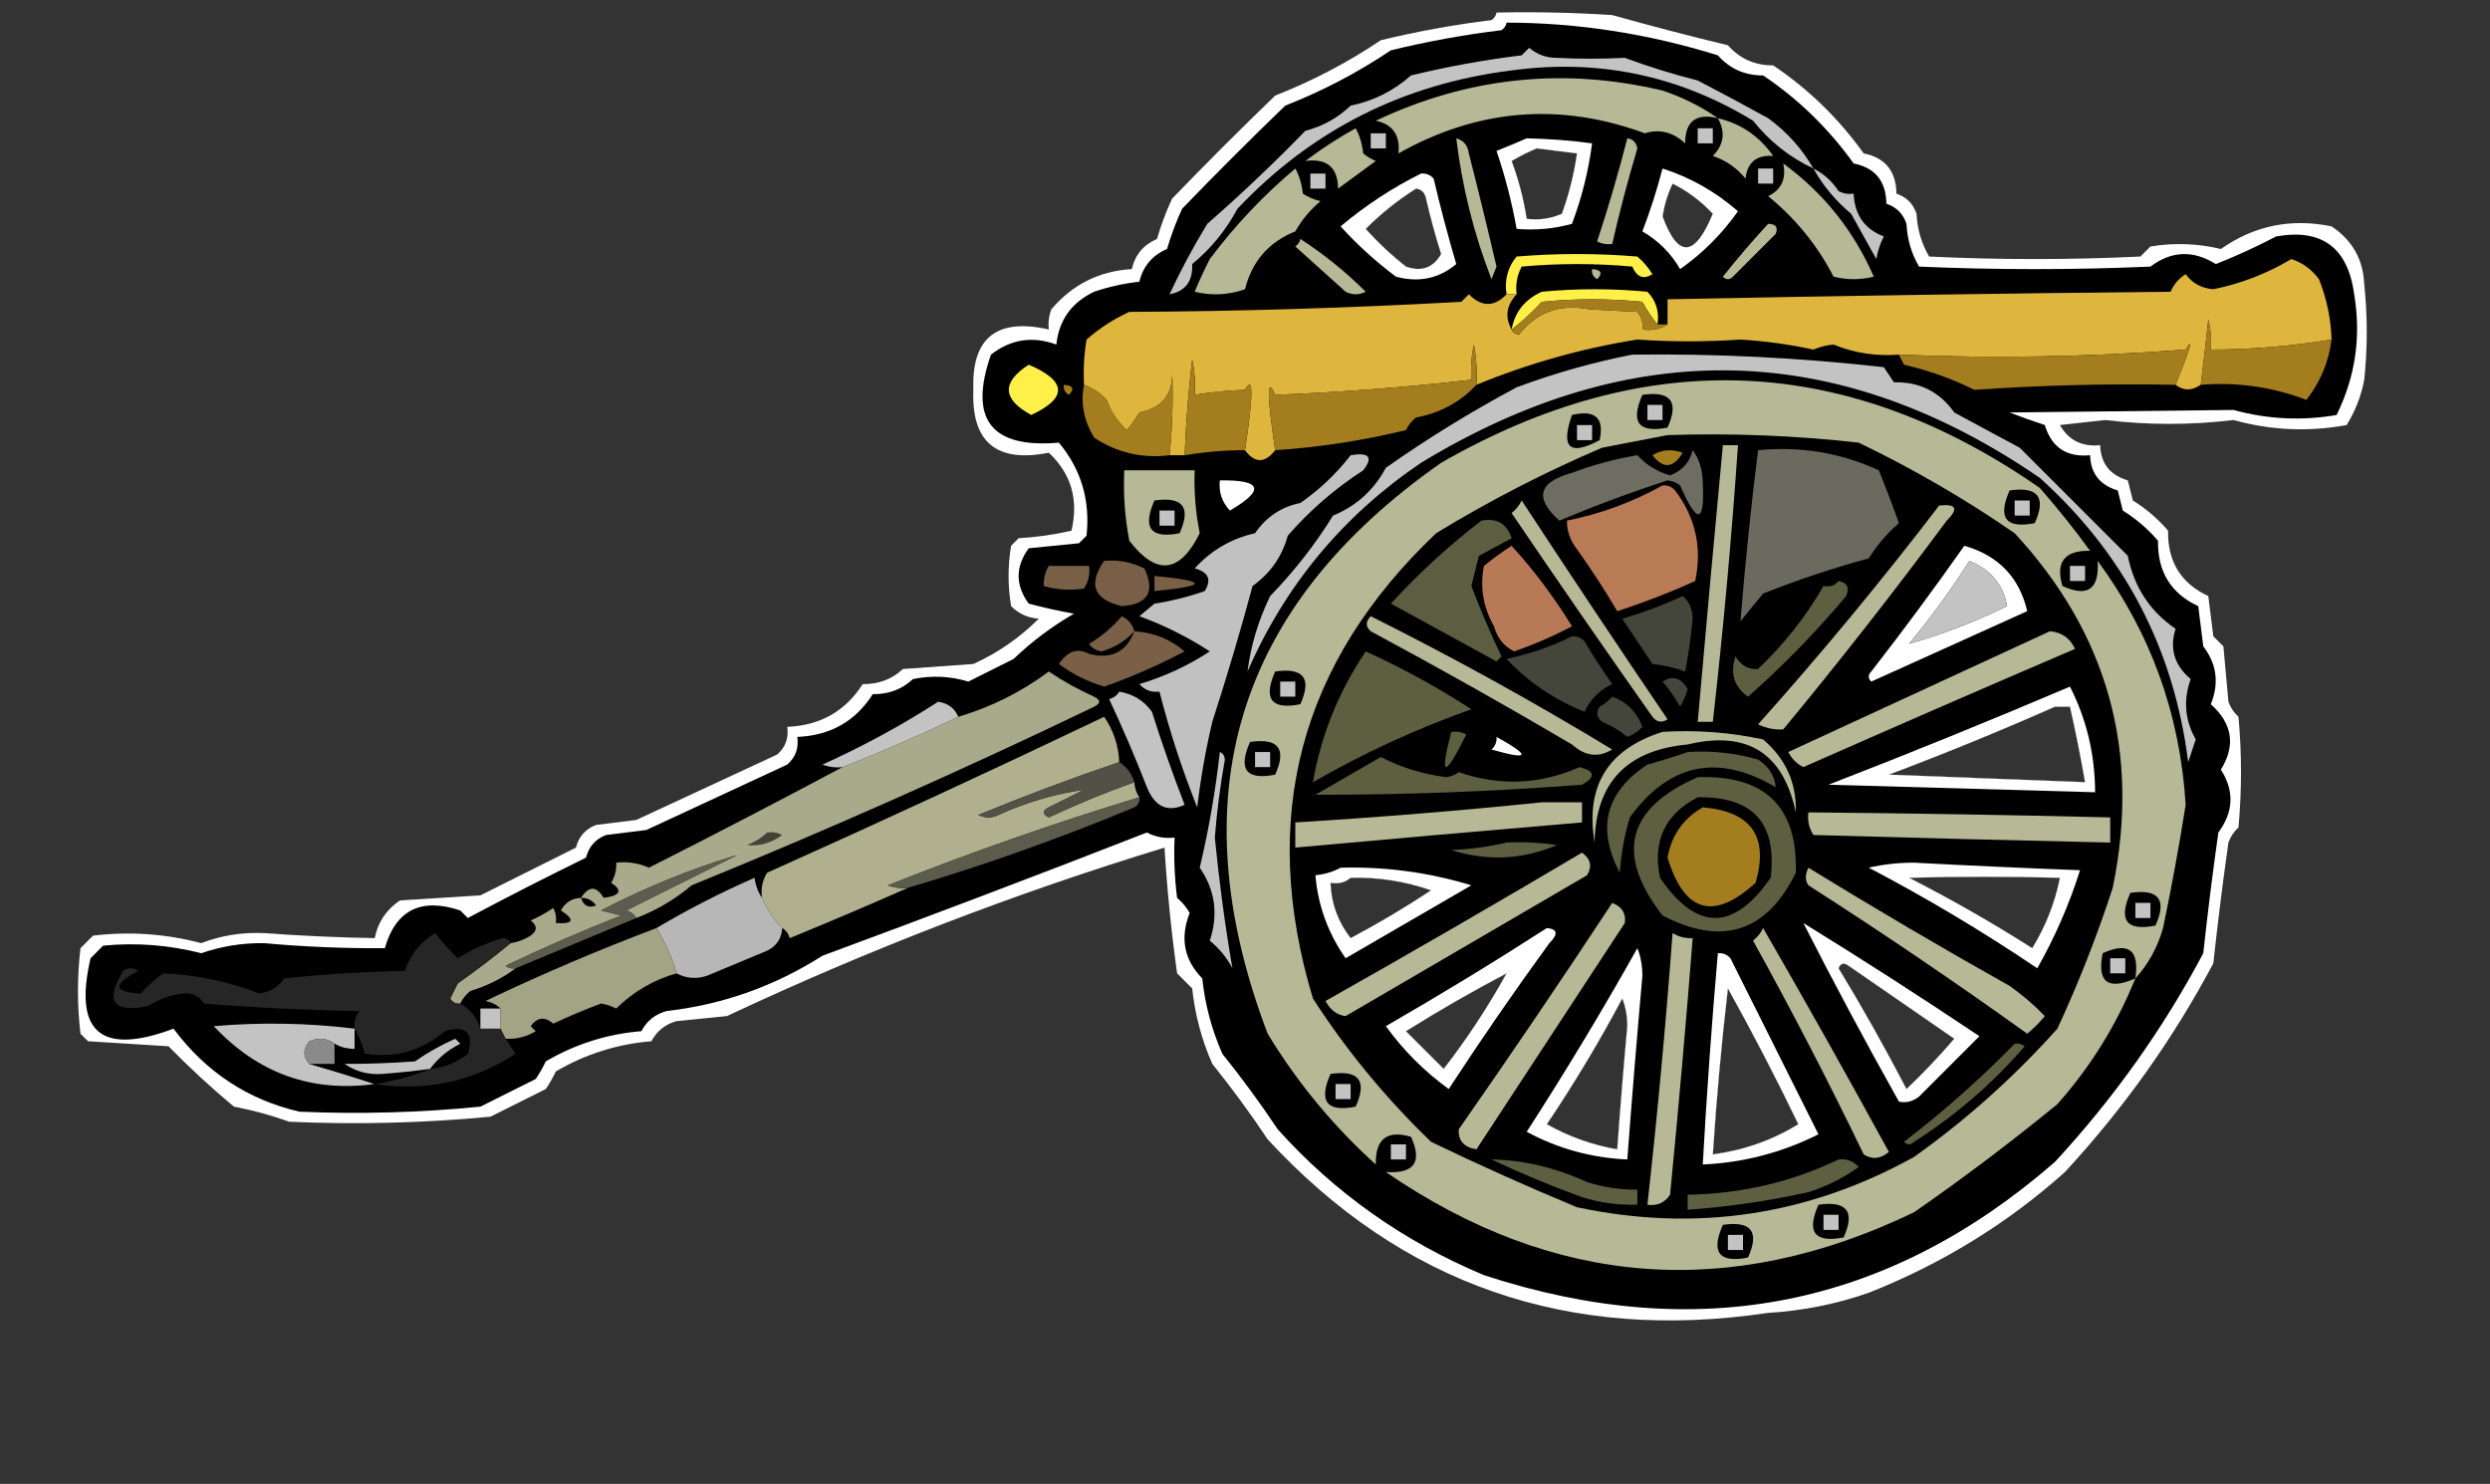 <?xml version="1.0" encoding="UTF-8"?>
<!DOCTYPE svg PUBLIC "-//W3C//DTD SVG 1.1//EN" "http://www.w3.org/Graphics/SVG/1.1/DTD/svg11.dtd">
<svg xmlns="http://www.w3.org/2000/svg" version="1.1" width="495px" height="295px" style="shape-rendering:geometricPrecision; text-rendering:geometricPrecision; image-rendering:optimizeQuality; fill-rule:evenodd; clip-rule:evenodd" xmlns:xlink="http://www.w3.org/1999/xlink">
<rect width="100%" height="100%" fill="#333333" stroke="none"/>
<g><path style="opacity:1" fill="#fefffe" d="M 297.5,2.5 C 305.174,2.334 312.841,2.5 320.5,3C 328.035,5.113 335.702,7.113 343.5,9C 345.876,11.68 348.876,13.013 352.5,13C 359.493,17.691 365.493,23.524 370.5,30.5C 374.774,31.353 376.941,34.02 377,38.5C 379,39.167 380.333,40.5 381,42.5C 381.147,45.571 381.98,48.404 383.5,51C 397.5,51.667 411.5,51.667 425.5,51C 426.167,50.333 426.833,49.667 427.5,49C 432.222,48.223 436.889,48.39 441.5,49.5C 448.128,44.842 455.461,43.342 463.5,45C 467.619,47.739 469.786,51.573 470,56.5C 470.667,62.833 470.667,69.167 470,75.5C 469.394,78.713 468.227,81.713 466.5,84.5C 458.924,85.891 451.424,85.558 444,83.5C 435.517,84.526 427.017,84.526 418.5,83.5C 415.5,83.833 412.5,84.167 409.5,84.5C 411.235,87.532 413.902,88.865 417.5,88.5C 417.621,92.127 419.455,94.46 423,95.5C 423.333,96.833 423.667,98.167 424,99.5C 426.628,101.126 428.961,103.126 431,105.5C 430.9,111.649 433.566,115.982 439,118.5C 439.333,121.167 439.667,123.833 440,126.5C 440.667,127.167 441.333,127.833 442,128.5C 442.333,132.167 442.667,135.833 443,139.5C 443.419,140.672 444.085,141.672 445,142.5C 445.667,149.833 445.667,157.167 445,164.5C 444.085,165.328 443.419,166.328 443,167.5C 441.868,175.482 440.868,183.482 440,191.5C 432.072,206.46 422.238,220.294 410.5,233C 399.078,243.228 386.078,251.228 371.5,257C 365.047,259.257 358.381,260.59 351.5,261C 311.871,266.906 278.704,255.406 252,226.5C 248.6,221.395 244.934,216.395 241,211.5C 238.887,206.716 237.554,201.716 237,196.5C 236,195.5 235,194.5 234,193.5C 232.844,185.188 232.011,176.854 231.5,168.5C 201.696,177.601 172.696,188.768 144.5,202C 141.167,202.333 137.833,202.667 134.5,203C 132.246,203.624 130.579,204.957 129.5,207C 122.733,207.546 116.399,209.546 110.5,213C 109.929,214.205 109.262,215.372 108.5,216.5C 104.833,218.333 101.167,220.167 97.5,222C 84.185,223.266 70.852,223.599 57.5,223C 53.916,221.708 50.249,220.708 46.5,220C 41.977,216.233 37.643,212.233 33.5,208C 28.167,207.667 22.833,207.333 17.5,207C 17,206.5 16.5,206 16,205.5C 15.333,199.833 15.333,194.167 16,188.5C 16.833,187.667 17.667,186.833 18.5,186C 25.806,185.131 32.973,185.631 40,187.5C 43.975,185.968 48.142,185.302 52.5,185.5C 59.827,186.038 67.16,186.371 74.5,186.5C 75.091,183.386 76.758,180.886 79.5,179C 84.833,178.667 90.167,178.333 95.5,178C 101.833,174.833 108.167,171.667 114.5,168.5C 115.063,166.291 116.396,164.791 118.5,164C 121.167,163.667 123.833,163.333 126.5,163C 135.833,158.667 145.167,154.333 154.5,150C 156.155,148.556 156.822,146.722 156.5,144.5C 163.061,144.224 168.061,141.391 171.5,136C 174.633,136.046 177.3,135.046 179.5,133C 184.167,132.667 188.833,132.333 193.5,132C 198.384,129.78 202.718,126.78 206.5,123C 204.324,122.837 202.491,122.004 201,120.5C 200.333,116.5 200.333,112.5 201,108.5C 201.5,108 202,107.5 202.5,107C 206.089,106.793 209.589,106.293 213,105.5C 214.453,99.341 212.953,94.174 208.5,90C 198.083,92.071 193.083,87.904 193.5,77.5C 193.126,67.156 198.126,63.156 208.5,65.5C 208.343,64.127 208.51,62.793 209,61.5C 213.189,56.548 218.523,53.881 225,53.5C 225.637,50.672 227.304,48.672 230,47.5C 230.803,44.756 231.803,42.089 233,39.5C 239.728,32.527 246.561,25.694 253.5,19C 260.928,16.085 267.928,12.418 274.5,8C 281.754,6.236 289.087,4.902 296.5,4C 297.056,3.617 297.389,3.117 297.5,2.5 Z M 305.5,29.5 C 308.167,29.833 310.833,30.167 313.5,30.5C 312.915,34.591 311.915,38.591 310.5,42.5C 308.257,43.474 305.924,43.808 303.5,43.5C 302.888,39.55 301.888,35.717 300.5,32C 302.175,31.015 303.842,30.181 305.5,29.5 Z M 332.5,36.5 C 335.533,38.016 338.2,40.016 340.5,42.5C 336.897,51.213 333.564,51.38 330.5,43C 330.875,40.711 331.541,38.545 332.5,36.5 Z M 281.5,37.5 C 282.586,37.62 283.253,38.287 283.5,39.5C 284.346,43.216 285.346,46.883 286.5,50.5C 284.912,53.257 282.579,54.09 279.5,53C 276.601,50.723 273.934,48.223 271.5,45.5C 274.564,42.43 277.897,39.763 281.5,37.5 Z M 391.5,111.5 C 395.743,113.227 398.243,116.227 399,120.5C 392.628,123.619 386.128,126.119 379.5,128C 383.886,122.707 387.886,117.207 391.5,111.5 Z M 408.5,140.5 C 409.5,140.5 410.5,140.5 411.5,140.5C 412.628,145.473 413.628,150.473 414.5,155.5C 401.503,155 388.503,154.5 375.5,154C 386.721,149.767 397.721,145.267 408.5,140.5 Z M 379.5,174.5 C 389.312,174.24 399.312,174.24 409.5,174.5C 408.518,179.47 406.684,184.137 404,188.5C 396.023,183.43 387.856,178.764 379.5,174.5 Z M 268.5,174.5 C 274.004,174.362 279.338,175.195 284.5,177C 279.332,180.419 273.998,183.585 268.5,186.5C 265.98,183.273 264.646,179.607 264.5,175.5C 266.099,175.768 267.432,175.434 268.5,174.5 Z M 365.5,192.5 C 365.897,191.475 366.563,191.308 367.5,192C 374.5,196.833 381.5,201.667 388.5,206.5C 385.516,209.985 382.349,213.318 379,216.5C 374.726,208.276 370.226,200.276 365.5,192.5 Z M 299.5,193.5 C 295.851,200.119 291.685,206.452 287,212.5C 284.5,210 282,207.5 279.5,205C 286.058,200.89 292.725,197.057 299.5,193.5 Z M 343.5,196.5 C 348.392,205.282 353.059,214.282 357.5,223.5C 352.344,226.665 346.678,228.665 340.5,229.5C 341.226,218.454 342.226,207.454 343.5,196.5 Z M 322.5,198.5 C 323.161,200.134 323.494,201.967 323.5,204C 322.75,212.166 322.083,220.332 321.5,228.5C 316.531,227.622 311.865,225.955 307.5,223.5C 312.952,215.394 317.952,207.061 322.5,198.5 Z"/></g>
<g><path style="opacity:1" fill="#000000" d="M 299.5,4.5 C 313.638,4.523 327.638,6.689 341.5,11C 343.876,13.68 346.876,15.013 350.5,15C 357.493,19.691 363.493,25.524 368.5,32.5C 372.774,33.353 374.941,36.02 375,40.5C 377,41.167 378.333,42.5 379,44.5C 379.147,47.571 379.98,50.404 381.5,53C 396.833,53.667 412.167,53.667 427.5,53C 431.674,49.854 436.007,49.687 440.5,52.5C 444.619,50.87 448.619,49.037 452.5,47C 461.575,45.395 466.742,49.228 468,58.5C 469.409,66.92 468.242,74.92 464.5,82.5C 457.61,83.69 450.777,83.357 444,81.5C 429.19,81.657 414.356,81.824 399.5,82C 401.804,82.895 404.138,83.728 406.5,84.5C 407.834,88.945 410.834,90.945 415.5,90.5C 415.621,94.127 417.455,96.46 421,97.5C 421.333,98.833 421.667,100.167 422,101.5C 424.628,103.126 426.961,105.126 429,107.5C 428.9,113.649 431.566,117.982 437,120.5C 437.333,123.167 437.667,125.833 438,128.5C 440.684,131.983 441.184,135.816 439.5,140C 443.813,143.861 444.48,148.194 441.5,153C 444.205,157.224 444.038,161.391 441,165.5C 439.868,173.482 438.868,181.482 438,189.5C 430.072,204.46 420.238,218.294 408.5,231C 375.307,259.903 337.474,267.403 295,253.5C 279.007,246.797 265.341,237.131 254,224.5C 250.6,219.395 246.934,214.395 243,209.5C 240.887,204.716 239.554,199.716 239,194.5C 235.379,190.815 234.546,186.481 236.5,181.5C 235.855,180.354 235.022,179.354 234,178.5C 233.501,174.514 233.334,170.514 233.5,166.5C 231.533,166.739 229.699,166.406 228,165.5C 206.595,173.858 185.095,182.025 163.5,190C 153.98,196.062 143.646,199.728 132.5,201C 130.246,201.624 128.579,202.957 127.5,205C 120.733,205.546 114.399,207.546 108.5,211C 107.929,212.205 107.262,213.372 106.5,214.5C 102.833,216.333 99.167,218.167 95.5,220C 83.517,221.19 71.517,221.523 59.5,221C 49.241,218.601 40.908,213.101 34.5,204.5C 20.078,209.9 14.578,205.233 18,190.5C 18.833,189.667 19.667,188.833 20.5,188C 27.076,187.355 33.576,187.855 40,189.5C 44.042,188.103 48.209,187.437 52.5,187.5C 60.485,188.225 68.485,188.558 76.5,188.5C 78.697,180.894 83.697,178.394 91.5,181C 92,181.5 92.5,182 93,182.5C 100.755,178.372 108.589,174.372 116.5,170.5C 117.063,168.291 118.396,166.791 120.5,166C 123.167,165.667 125.833,165.333 128.5,165C 137.833,160.667 147.167,156.333 156.5,152C 158.155,150.556 158.822,148.722 158.5,146.5C 165.061,146.224 170.061,143.391 173.5,138C 176.633,138.046 179.3,137.046 181.5,135C 185.225,134.24 188.892,134.407 192.5,135.5C 195.5,134 198.5,132.5 201.5,131C 205.142,127.513 209.142,124.513 213.5,122C 210.471,121.461 207.471,120.794 204.5,120C 201.833,116.333 201.833,112.667 204.5,109C 207.833,108.667 211.167,108.333 214.5,108C 215,107.5 215.5,107 216,106.5C 216.755,99.456 214.921,93.289 210.5,88C 197.012,89.174 192.512,83.34 197,70.5C 200.937,67.432 205.271,66.765 210,68.5C 210.511,63.645 213.011,60.145 217.5,58C 220.424,57.012 223.424,56.346 226.5,56C 227.239,52.926 229.072,50.76 232,49.5C 232.803,46.756 233.803,44.089 235,41.5C 241.728,34.527 248.561,27.694 255.5,21C 262.928,18.085 269.928,14.418 276.5,10C 283.754,8.236 291.087,6.902 298.5,6C 299.056,5.617 299.389,5.117 299.5,4.5 Z M 305.5,29.5 C 303.842,30.181 302.175,31.015 300.5,32C 301.888,35.717 302.888,39.55 303.5,43.5C 305.924,43.808 308.257,43.474 310.5,42.5C 311.915,38.591 312.915,34.591 313.5,30.5C 310.833,30.167 308.167,29.833 305.5,29.5 Z M 332.5,36.5 C 331.541,38.545 330.875,40.711 330.5,43C 333.564,51.38 336.897,51.213 340.5,42.5C 338.2,40.016 335.533,38.016 332.5,36.5 Z M 281.5,37.5 C 277.897,39.763 274.564,42.43 271.5,45.5C 273.934,48.223 276.601,50.723 279.5,53C 282.579,54.09 284.912,53.257 286.5,50.5C 285.346,46.883 284.346,43.216 283.5,39.5C 283.253,38.287 282.586,37.62 281.5,37.5 Z M 391.5,111.5 C 387.886,117.207 383.886,122.707 379.5,128C 386.128,126.119 392.628,123.619 399,120.5C 398.243,116.227 395.743,113.227 391.5,111.5 Z M 408.5,140.5 C 397.721,145.267 386.721,149.767 375.5,154C 388.503,154.5 401.503,155 414.5,155.5C 413.628,150.473 412.628,145.473 411.5,140.5C 410.5,140.5 409.5,140.5 408.5,140.5 Z M 379.5,174.5 C 387.856,178.764 396.023,183.43 404,188.5C 406.684,184.137 408.518,179.47 409.5,174.5C 399.312,174.24 389.312,174.24 379.5,174.5 Z M 268.5,174.5 C 267.432,175.434 266.099,175.768 264.5,175.5C 264.646,179.607 265.98,183.273 268.5,186.5C 273.998,183.585 279.332,180.419 284.5,177C 279.338,175.195 274.004,174.362 268.5,174.5 Z M 365.5,192.5 C 370.226,200.276 374.726,208.276 379,216.5C 382.349,213.318 385.516,209.985 388.5,206.5C 381.5,201.667 374.5,196.833 367.5,192C 366.563,191.308 365.897,191.475 365.5,192.5 Z M 299.5,193.5 C 292.725,197.057 286.058,200.89 279.5,205C 282,207.5 284.5,210 287,212.5C 291.685,206.452 295.851,200.119 299.5,193.5 Z M 343.5,196.5 C 342.226,207.454 341.226,218.454 340.5,229.5C 346.678,228.665 352.344,226.665 357.5,223.5C 353.059,214.282 348.392,205.282 343.5,196.5 Z M 322.5,198.5 C 317.952,207.061 312.952,215.394 307.5,223.5C 311.865,225.955 316.531,227.622 321.5,228.5C 322.083,220.332 322.75,212.166 323.5,204C 323.494,201.967 323.161,200.134 322.5,198.5 Z"/></g>
<g><path style="opacity:1" fill="#c2c3c2" d="M 360.5,33.5 C 355.776,31.279 351.776,28.112 348.5,24C 333.721,14.983 317.721,11.65 300.5,14C 278.958,16.687 260.791,25.854 246,41.5C 243.696,45.797 240.696,49.464 237,52.5C 237.145,55.923 235.645,57.923 232.5,58.5C 234.701,53.771 237.201,49.104 240,44.5C 246.828,38.527 253.328,32.361 259.5,26C 262.952,25.108 265.952,23.442 268.5,21C 273.001,20.083 277.001,18.083 280.5,15C 287.746,13.237 295.079,11.903 302.5,11C 303,10.5 303.5,10 304,9.5C 305.574,10.848 307.407,11.514 309.5,11.5C 313.946,11.725 318.446,11.725 323,11.5C 327.711,13.247 332.545,14.747 337.5,16C 342.216,18.451 346.882,20.951 351.5,23.5C 355.228,26.225 358.228,29.559 360.5,33.5 Z"/></g>
<g><path style="opacity:1" fill="#b7b895" d="M 341.5,23.5 C 337.169,22.451 335.003,24.118 335,28.5C 332.573,26.254 329.906,25.588 327,26.5C 310.108,20.286 293.775,21.619 278,30.5C 278.379,26.878 276.879,24.711 273.5,24C 291.817,15.335 310.817,13.335 330.5,18C 334.507,19.337 338.173,21.17 341.5,23.5 Z"/></g>
<g><path style="opacity:1" fill="#b7b895" d="M 341.5,23.5 C 346.089,24.58 349.756,27.08 352.5,31C 349.19,30.771 347.356,32.271 347,35.5C 345.269,33.383 343.102,31.883 340.5,31C 342.715,28.759 343.048,26.259 341.5,23.5 Z"/></g>
<g><path style="opacity:1" fill="#b7b895" d="M 269.5,25.5 C 270.302,26.952 270.802,28.618 271,30.5C 271.75,31.126 272.584,31.626 273.5,32C 271,33.833 268.5,35.667 266,37.5C 265.957,33.269 263.79,31.436 259.5,32C 262.728,29.56 266.061,27.394 269.5,25.5 Z"/></g>
<g><path style="opacity:1" fill="#c2c3c2" d="M 337.5,25.5 C 338.5,25.5 339.5,25.5 340.5,25.5C 340.5,26.5 340.5,27.5 340.5,28.5C 339.5,28.5 338.5,28.5 337.5,28.5C 337.5,27.5 337.5,26.5 337.5,25.5 Z"/></g>
<g><path style="opacity:1" fill="#c2c3c2" d="M 272.5,26.5 C 273.5,26.5 274.5,26.5 275.5,26.5C 275.5,27.5 275.5,28.5 275.5,29.5C 274.5,29.5 273.5,29.5 272.5,29.5C 272.5,28.5 272.5,27.5 272.5,26.5 Z"/></g>
<g><path style="opacity:1" fill="#b7b895" d="M 289.5,27.5 C 290.931,27.881 291.764,28.881 292,30.5C 293.912,37.981 295.745,45.481 297.5,53C 297.167,53.833 296.833,54.667 296.5,55.5C 292.984,46.466 290.651,37.133 289.5,27.5 Z"/></g>
<g><path style="opacity:1" fill="#fefffe" d="M 303.5,27.5 C 307.857,27.587 312.19,27.92 316.5,28.5C 315.785,33.98 314.452,39.313 312.5,44.5C 308.893,45.489 305.226,45.823 301.5,45.5C 300.554,40.217 299.221,35.05 297.5,30C 299.611,29.155 301.611,28.322 303.5,27.5 Z M 305.5,29.5 C 303.842,30.181 302.175,31.015 300.5,32C 301.888,35.717 302.888,39.55 303.5,43.5C 305.924,43.808 308.257,43.474 310.5,42.5C 311.915,38.591 312.915,34.591 313.5,30.5C 310.833,30.167 308.167,29.833 305.5,29.5 Z"/></g>
<g><path style="opacity:1" fill="#b7b895" d="M 323.5,27.5 C 324.586,27.62 325.253,28.287 325.5,29.5C 323.623,35.795 321.956,42.129 320.5,48.5C 319.448,48.65 318.448,48.483 317.5,48C 319.731,41.245 321.731,34.411 323.5,27.5 Z"/></g>
<g><path style="opacity:1" fill="#b7b895" d="M 354.5,32.5 C 362.502,38.342 368.502,45.842 372.5,55C 369.833,55.667 367.167,55.667 364.5,55C 361.3,48.795 356.967,43.462 351.5,39C 354.145,37.714 355.145,35.547 354.5,32.5 Z"/></g>
<g><path style="opacity:1" fill="#b7b895" d="M 257.5,33.5 C 258.302,34.952 258.802,36.618 259,38.5C 260.067,39.191 261.234,39.691 262.5,40C 260.457,41.708 258.79,43.708 257.5,46C 252.232,48.105 248.899,51.938 247.5,57.5C 244.216,58.657 240.882,58.824 237.5,58C 238.399,55.808 239.399,53.642 240.5,51.5C 245.485,44.849 251.151,38.849 257.5,33.5 Z"/></g>
<g><path style="opacity:1" fill="#fefffe" d="M 330.5,33.5 C 336.062,35.283 341.062,38.116 345.5,42C 342.321,46.512 338.488,50.346 334,53.5C 332.189,50.355 329.689,47.855 326.5,46C 328.064,41.914 329.397,37.748 330.5,33.5 Z M 332.5,36.5 C 331.541,38.545 330.875,40.711 330.5,43C 333.564,51.38 336.897,51.213 340.5,42.5C 338.2,40.016 335.533,38.016 332.5,36.5 Z"/></g>
<g><path style="opacity:1" fill="#c2c3c2" d="M 349.5,33.5 C 350.5,33.5 351.5,33.5 352.5,33.5C 352.5,34.5 352.5,35.5 352.5,36.5C 351.5,36.5 350.5,36.5 349.5,36.5C 349.5,35.5 349.5,34.5 349.5,33.5 Z"/></g>
<g><path style="opacity:1" fill="#c2c3c2" d="M 360.5,33.5 C 362.553,34.534 364.22,36.034 365.5,38C 366.448,38.483 367.448,38.65 368.5,38.5C 368.687,42.736 370.687,45.569 374.5,47C 373.773,48.399 373.273,49.899 373,51.5C 371.366,48.52 369.7,45.52 368,42.5C 364.888,39.899 362.388,36.899 360.5,33.5 Z"/></g>
<g><path style="opacity:1" fill="#c2c3c2" d="M 260.5,34.5 C 261.5,34.5 262.5,34.5 263.5,34.5C 263.5,35.5 263.5,36.5 263.5,37.5C 262.5,37.5 261.5,37.5 260.5,37.5C 260.5,36.5 260.5,35.5 260.5,34.5 Z"/></g>
<g><path style="opacity:1" fill="#fefffe" d="M 282.5,34.5 C 283.496,34.414 284.329,34.748 285,35.5C 286.345,41.216 287.845,46.882 289.5,52.5C 286.03,55.394 282.03,56.227 277.5,55C 273.534,52.036 269.867,48.703 266.5,45C 271.489,40.82 276.822,37.32 282.5,34.5 Z M 281.5,37.5 C 277.897,39.763 274.564,42.43 271.5,45.5C 273.934,48.223 276.601,50.723 279.5,53C 282.579,54.09 284.912,53.257 286.5,50.5C 285.346,46.883 284.346,43.216 283.5,39.5C 283.253,38.287 282.586,37.62 281.5,37.5 Z"/></g>
<g><path style="opacity:1" fill="#b7b895" d="M 351.5,44.5 C 353.028,44.517 353.528,45.184 353,46.5C 350.167,49.333 347.333,52.167 344.5,55C 343.833,55.667 343.167,55.667 342.5,55C 345.389,51.376 348.389,47.876 351.5,44.5 Z"/></g>
<g><path style="opacity:1" fill="#b7b895" d="M 258.5,47.5 C 263.138,50.504 267.472,54.004 271.5,58C 270.167,58.667 268.833,58.667 267.5,58C 264.167,55 260.833,52 257.5,49C 258.056,48.617 258.389,48.117 258.5,47.5 Z"/></g>
<g><path style="opacity:1" fill="#fef049" d="M 301.5,58.5 C 300.833,58.5 300.167,58.5 299.5,58.5C 299.055,55.635 299.722,53.135 301.5,51C 309.5,50.333 317.5,50.333 325.5,51C 326.687,52.02 327.687,53.186 328.5,54.5C 326.731,55.627 325.397,55.127 324.5,53C 317.167,52.333 309.833,52.333 302.5,53C 301.594,54.7 301.261,56.533 301.5,58.5 Z"/></g>
<g><path style="opacity:1" fill="#b7b895" d="M 316.5,53.5 C 318.337,53.639 318.67,54.306 317.5,55.5C 316.702,55.043 316.369,54.376 316.5,53.5 Z"/></g>
<g><path style="opacity:1" fill="#fef049" d="M 329.5,64.5 C 328.399,63.152 327.399,61.652 326.5,60C 319.833,59.333 313.167,59.333 306.5,60C 304.61,62.062 302.61,63.895 300.5,65.5C 301.143,62.013 303.143,59.513 306.5,58C 313.5,57.333 320.5,57.333 327.5,58C 329.229,59.789 329.896,61.956 329.5,64.5 Z"/></g>
<g><path style="opacity:1" fill="#deb63d" d="M 463.5,67.5 C 455.561,68.823 447.561,69.489 439.5,69.5C 439.662,67.473 439.495,65.473 439,63.5C 438.535,67.848 438.035,72.181 437.5,76.5C 435.716,77.72 434.05,77.72 432.5,76.5C 435.491,69.061 436.158,66.728 434.5,69.5C 415.509,70.96 396.509,71.293 377.5,70.5C 372.935,70.848 368.601,70.181 364.5,68.5C 363.106,68.621 361.772,68.954 360.5,69.5C 355.735,68.467 350.902,67.8 346,67.5C 339.103,67.979 332.27,67.979 325.5,67.5C 314.507,69.249 303.84,72.249 293.5,76.5C 293.664,73.813 293.497,71.146 293,68.5C 292.503,70.81 292.337,73.143 292.5,75.5C 279.557,76.985 266.557,77.985 253.5,78.5C 251.828,74.602 251.828,78.268 253.5,89.5C 251.455,92.132 249.455,92.132 247.5,89.5C 249.179,78.419 249.179,74.419 247.5,77.5C 244.14,77.616 240.807,77.949 237.5,78.5C 237.663,76.143 237.497,73.81 237,71.5C 236.235,77.817 235.735,84.15 235.5,90.5C 234.5,90.5 233.5,90.5 232.5,90.5C 233.075,84.833 233.242,79.167 233,73.5C 233.309,78.262 231.142,81.096 226.5,82C 225.789,83.255 224.956,84.421 224,85.5C 222.171,83.844 220.837,81.844 220,79.5C 218.729,78.118 217.229,77.118 215.5,76.5C 215.335,73.482 215.502,70.482 216,67.5C 218.585,65.242 221.418,63.409 224.5,62C 246.464,61.895 268.464,61.228 290.5,60C 291,59.5 291.5,59 292,58.5C 294.539,61.067 297.039,61.067 299.5,58.5C 300.167,58.5 300.833,58.5 301.5,58.5C 299.455,60.697 299.122,63.03 300.5,65.5C 300.735,66.097 301.235,66.43 302,66.5C 305.493,62.014 310.159,60.348 316,61.5C 319.167,61.667 322.333,61.833 325.5,62C 326.337,63.011 326.67,64.178 326.5,65.5C 328.415,65.784 330.081,65.451 331.5,64.5C 331.5,62.833 331.5,61.167 331.5,59.5C 364.744,58.824 398.077,58.324 431.5,58C 432.155,56.513 433.155,55.347 434.5,54.5C 435.824,56.318 437.657,57.318 440,57.5C 445.527,56.381 450.693,54.381 455.5,51.5C 457.728,52.219 459.561,53.552 461,55.5C 462.536,59.346 463.369,63.346 463.5,67.5 Z"/></g>
<g><path style="opacity:1" fill="#a47e1e" d="M 329.5,64.5 C 330.167,64.5 330.833,64.5 331.5,64.5C 330.081,65.451 328.415,65.784 326.5,65.5C 326.67,64.178 326.337,63.011 325.5,62C 322.333,61.833 319.167,61.667 316,61.5C 310.159,60.348 305.493,62.014 302,66.5C 301.235,66.43 300.735,66.097 300.5,65.5C 302.61,63.895 304.61,62.062 306.5,60C 313.167,59.333 319.833,59.333 326.5,60C 327.399,61.652 328.399,63.152 329.5,64.5 Z"/></g>
<g><path style="opacity:1" fill="#a47d1f" d="M 463.5,67.5 C 462.949,71.938 461.283,75.938 458.5,79.5C 451.762,76.928 444.762,75.928 437.5,76.5C 438.035,72.181 438.535,67.848 439,63.5C 439.495,65.473 439.662,67.473 439.5,69.5C 447.561,69.489 455.561,68.823 463.5,67.5 Z"/></g>
<g><path style="opacity:1" fill="#a47e1e" d="M 432.5,76.5 C 419.147,76.241 405.814,76.575 392.5,77.5C 388.126,75.327 383.459,73.66 378.5,72.5C 378.137,71.817 377.804,71.15 377.5,70.5C 396.509,71.293 415.509,70.96 434.5,69.5C 436.158,66.728 435.491,69.061 432.5,76.5 Z"/></g>
<g><path style="opacity:1" fill="#a47e1e" d="M 293.5,76.5 C 290.288,79.942 286.288,82.109 281.5,83C 280.643,83.689 279.977,84.522 279.5,85.5C 270.903,87.594 262.236,88.927 253.5,89.5C 251.828,78.268 251.828,74.602 253.5,78.5C 266.557,77.985 279.557,76.985 292.5,75.5C 292.337,73.143 292.503,70.81 293,68.5C 293.497,71.146 293.664,73.813 293.5,76.5 Z"/></g>
<g><path style="opacity:1" fill="#a47e1e" d="M 247.5,89.5 C 243.466,89.504 239.466,89.838 235.5,90.5C 235.735,84.15 236.235,77.817 237,71.5C 237.497,73.81 237.663,76.143 237.5,78.5C 240.807,77.949 244.14,77.616 247.5,77.5C 249.179,74.419 249.179,78.419 247.5,89.5 Z"/></g>
<g><path style="opacity:1" fill="#c2c3c2" d="M 324.5,70.5 C 341.22,70.284 357.886,71.117 374.5,73C 375.167,74 375.833,75 376.5,76C 381.573,75.87 385.573,77.87 388.5,82C 392.853,84.367 397.187,86.7 401.5,89C 408.667,96.167 415.833,103.333 423,110.5C 424.242,116.715 427.409,121.549 432.5,125C 431.248,128.917 432.248,132.25 435.5,135C 434.001,139.169 434.334,143.169 436.5,147C 436,148.5 435.5,150 435,151.5C 432.169,129.005 422.336,110.172 405.5,95C 365.442,67.538 324.442,66.538 282.5,92C 266.978,102.519 255.478,116.352 248,133.5C 248.65,128.333 250.15,123.333 252.5,118.5C 257.288,113.564 261.454,108.23 265,102.5C 269.625,100.6 273.125,97.433 275.5,93C 283.695,87.219 292.361,81.886 301.5,77C 309.116,74.164 316.782,71.998 324.5,70.5 Z M 391.5,111.5 C 387.886,117.207 383.886,122.707 379.5,128C 386.128,126.119 392.628,123.619 399,120.5C 398.243,116.227 395.743,113.227 391.5,111.5 Z"/></g>
<g><path style="opacity:1" fill="#fef049" d="M 204.5,72.5 C 212.111,75.757 212.278,79.091 205,82.5C 199.246,79.358 199.079,76.025 204.5,72.5 Z"/></g>
<g><path style="opacity:1" fill="#a47e1e" d="M 232.5,90.5 C 227.053,91.174 222.053,90.008 217.5,87C 215.441,83.553 214.775,80.053 215.5,76.5C 217.229,77.118 218.729,78.118 220,79.5C 220.837,81.844 222.171,83.844 224,85.5C 224.956,84.421 225.789,83.255 226.5,82C 231.142,81.096 233.309,78.262 233,73.5C 233.242,79.167 233.075,84.833 232.5,90.5 Z"/></g>
<g><path style="opacity:1" fill="#b7b895" d="M 424.5,194.5 C 420.773,203.726 415.607,212.06 409,219.5C 399.783,227.051 390.283,234.218 380.5,241C 343.927,258.608 308.927,255.942 275.5,233C 281.14,233.371 282.807,231.037 280.5,226C 275.731,224.595 273.398,226.428 273.5,231.5C 265.102,223.928 257.936,215.261 252,205.5C 234.138,158.437 245.638,120.604 286.5,92C 327.323,68.578 366.989,70.245 405.5,97C 409.023,101.022 412.357,105.189 415.5,109.5C 410.428,109.398 408.595,111.731 410,116.5C 415.037,118.807 417.371,117.14 417,111.5C 427.562,125.845 433.396,142.012 434.5,160C 433.204,168.201 431.704,176.367 430,184.5C 428.914,188.346 427.081,191.68 424.5,194.5 Z M 391.5,111.5 C 387.886,117.207 383.886,122.707 379.5,128C 386.128,126.119 392.628,123.619 399,120.5C 398.243,116.227 395.743,113.227 391.5,111.5 Z M 408.5,140.5 C 397.721,145.267 386.721,149.767 375.5,154C 388.503,154.5 401.503,155 414.5,155.5C 413.628,150.473 412.628,145.473 411.5,140.5C 410.5,140.5 409.5,140.5 408.5,140.5 Z M 379.5,174.5 C 387.856,178.764 396.023,183.43 404,188.5C 406.684,184.137 408.518,179.47 409.5,174.5C 399.312,174.24 389.312,174.24 379.5,174.5 Z M 268.5,174.5 C 267.432,175.434 266.099,175.768 264.5,175.5C 264.646,179.607 265.98,183.273 268.5,186.5C 273.998,183.585 279.332,180.419 284.5,177C 279.338,175.195 274.004,174.362 268.5,174.5 Z M 365.5,192.5 C 370.226,200.276 374.726,208.276 379,216.5C 382.349,213.318 385.516,209.985 388.5,206.5C 381.5,201.667 374.5,196.833 367.5,192C 366.563,191.308 365.897,191.475 365.5,192.5 Z M 299.5,193.5 C 292.725,197.057 286.058,200.89 279.5,205C 282,207.5 284.5,210 287,212.5C 291.685,206.452 295.851,200.119 299.5,193.5 Z M 343.5,196.5 C 342.226,207.454 341.226,218.454 340.5,229.5C 346.678,228.665 352.344,226.665 357.5,223.5C 353.059,214.282 348.392,205.282 343.5,196.5 Z M 322.5,198.5 C 317.952,207.061 312.952,215.394 307.5,223.5C 311.865,225.955 316.531,227.622 321.5,228.5C 322.083,220.332 322.75,212.166 323.5,204C 323.494,201.967 323.161,200.134 322.5,198.5 Z"/></g>
<g><path style="opacity:1" fill="#a47e1e" d="M 211.5,76.5 C 213.337,76.639 213.67,77.306 212.5,78.5C 211.702,78.043 211.369,77.376 211.5,76.5 Z"/></g>
<g><path style="opacity:1" fill="#000000" d="M 326.5,78.5 C 332.158,77.679 333.825,79.846 331.5,85C 325.741,86.139 324.074,83.972 326.5,78.5 Z"/></g>
<g><path style="opacity:1" fill="#c2c3c2" d="M 327.5,80.5 C 328.5,80.5 329.5,80.5 330.5,80.5C 330.5,81.5 330.5,82.5 330.5,83.5C 329.5,83.5 328.5,83.5 327.5,83.5C 327.5,82.5 327.5,81.5 327.5,80.5 Z"/></g>
<g><path style="opacity:1" fill="#000000" d="M 312.5,82.5 C 317.123,81.408 318.956,83.075 318,87.5C 312.034,90.705 310.201,89.038 312.5,82.5 Z"/></g>
<g><path style="opacity:1" fill="#c2c3c2" d="M 313.5,84.5 C 314.5,84.5 315.5,84.5 316.5,84.5C 316.5,85.5 316.5,86.5 316.5,87.5C 315.5,87.5 314.5,87.5 313.5,87.5C 313.5,86.5 313.5,85.5 313.5,84.5 Z"/></g>
<g><path style="opacity:1" fill="#000000" d="M 331.5,86.5 C 344.228,86.08 356.894,86.58 369.5,88C 380.373,93.237 390.707,99.237 400.5,106C 419.053,126.034 425.553,149.534 420,176.5C 416.888,186.057 413.221,195.39 409,204.5C 400.394,214.112 390.894,222.612 380.5,230C 359.437,241.674 337.103,245.007 313.5,240C 303.715,235.941 294.048,231.608 284.5,227C 275.534,218.374 267.701,208.874 261,198.5C 250.194,162.592 258.361,131.758 285.5,106C 296.072,99.547 307.072,93.881 318.5,89C 322.965,88.126 327.298,87.293 331.5,86.5 Z M 391.5,111.5 C 387.886,117.207 383.886,122.707 379.5,128C 386.128,126.119 392.628,123.619 399,120.5C 398.243,116.227 395.743,113.227 391.5,111.5 Z M 408.5,140.5 C 397.721,145.267 386.721,149.767 375.5,154C 388.503,154.5 401.503,155 414.5,155.5C 413.628,150.473 412.628,145.473 411.5,140.5C 410.5,140.5 409.5,140.5 408.5,140.5 Z M 379.5,174.5 C 387.856,178.764 396.023,183.43 404,188.5C 406.684,184.137 408.518,179.47 409.5,174.5C 399.312,174.24 389.312,174.24 379.5,174.5 Z M 268.5,174.5 C 267.432,175.434 266.099,175.768 264.5,175.5C 264.646,179.607 265.98,183.273 268.5,186.5C 273.998,183.585 279.332,180.419 284.5,177C 279.338,175.195 274.004,174.362 268.5,174.5 Z M 365.5,192.5 C 370.226,200.276 374.726,208.276 379,216.5C 382.349,213.318 385.516,209.985 388.5,206.5C 381.5,201.667 374.5,196.833 367.5,192C 366.563,191.308 365.897,191.475 365.5,192.5 Z M 299.5,193.5 C 292.725,197.057 286.058,200.89 279.5,205C 282,207.5 284.5,210 287,212.5C 291.685,206.452 295.851,200.119 299.5,193.5 Z M 343.5,196.5 C 342.226,207.454 341.226,218.454 340.5,229.5C 346.678,228.665 352.344,226.665 357.5,223.5C 353.059,214.282 348.392,205.282 343.5,196.5 Z M 322.5,198.5 C 317.952,207.061 312.952,215.394 307.5,223.5C 311.865,225.955 316.531,227.622 321.5,228.5C 322.083,220.332 322.75,212.166 323.5,204C 323.494,201.967 323.161,200.134 322.5,198.5 Z"/></g>
<g><path style="opacity:1" fill="#b7b895" d="M 342.5,88.5 C 343.5,88.5 344.5,88.5 345.5,88.5C 344.246,106.866 342.579,125.2 340.5,143.5C 339.5,143.5 338.5,143.5 337.5,143.5C 339.107,125.159 340.773,106.825 342.5,88.5 Z"/></g>
<g><path style="opacity:1" fill="#a47e1e" d="M 328.5,90.5 C 330.288,89.377 332.288,89.211 334.5,90C 332.663,93.102 330.663,93.269 328.5,90.5 Z"/></g>
<g><path style="opacity:1" fill="#6d6e61" d="M 336.5,89.5 C 337.8,91.223 338.467,93.39 338.5,96C 338.902,104.142 337.402,104.309 334,96.5C 333.275,95.942 332.442,95.608 331.5,95.5C 324.206,97.875 317.04,100.542 310,103.5C 304.975,99.011 305.808,95.845 312.5,94C 316.719,92.408 321.053,91.241 325.5,90.5C 327.28,92.444 329.447,93.777 332,94.5C 334.401,93.601 335.901,91.934 336.5,89.5 Z"/></g>
<g><path style="opacity:1" fill="#6a6a5e" d="M 349.5,89.5 C 357.891,88.668 365.891,90.001 373.5,93.5C 374.91,96.976 376.243,100.476 377.5,104C 375.126,106.039 373.126,108.372 371.5,111C 364.363,112.934 357.363,115.268 350.5,118C 349.001,119.797 347.501,121.631 346,123.5C 346.905,112.189 348.071,100.856 349.5,89.5 Z"/></g>
<g><path style="opacity:1" fill="#b7b895" d="M 223.5,93.5 C 228.167,93.5 232.833,93.5 237.5,93.5C 237.337,97.707 237.671,101.874 238.5,106C 234.549,113.993 229.883,114.493 224.5,107.5C 223.615,102.878 223.282,98.212 223.5,93.5 Z"/></g>
<g><path style="opacity:1" fill="#fefffe" d="M 242.5,95.5 C 250.874,95.381 251.54,97.381 244.5,101.5C 242.914,99.827 242.247,97.827 242.5,95.5 Z"/></g>
<g><path style="opacity:1" fill="#b97a56" d="M 330.5,96.5 C 331.496,96.414 332.329,96.748 333,97.5C 337.072,102.896 338.406,108.896 337,115.5C 331.968,117.789 326.801,119.789 321.5,121.5C 318.863,117.032 316.03,112.698 313,108.5C 311.991,106.975 311.491,105.308 311.5,103.5C 318.282,102.131 324.615,99.798 330.5,96.5 Z"/></g>
<g><path style="opacity:1" fill="#000000" d="M 399.5,97.5 C 405.158,96.679 406.825,98.846 404.5,104C 398.741,105.139 397.074,102.972 399.5,97.5 Z"/></g>
<g><path style="opacity:1" fill="#000000" d="M 229.5,99.5 C 235.158,98.679 236.825,100.846 234.5,106C 228.741,107.139 227.074,104.972 229.5,99.5 Z"/></g>
<g><path style="opacity:1" fill="#b7b895" d="M 302.5,99.5 C 312.019,114.021 321.686,128.521 331.5,143C 330.365,143.749 329.365,143.583 328.5,142.5C 319.043,129.087 309.71,115.587 300.5,102C 301.381,101.292 302.047,100.458 302.5,99.5 Z"/></g>
<g><path style="opacity:1" fill="#c2c3c2" d="M 400.5,99.5 C 401.5,99.5 402.5,99.5 403.5,99.5C 403.5,100.5 403.5,101.5 403.5,102.5C 402.5,102.5 401.5,102.5 400.5,102.5C 400.5,101.5 400.5,100.5 400.5,99.5 Z"/></g>
<g><path style="opacity:1" fill="#b7b895" d="M 385.5,100.5 C 388.907,100.125 389.407,101.125 387,103.5C 376.548,117.62 365.715,131.453 354.5,145C 352.831,145.122 351.165,144.788 349.5,144C 362.089,129.918 374.089,115.418 385.5,100.5 Z"/></g>
<g><path style="opacity:1" fill="#c2c3c2" d="M 230.5,101.5 C 231.5,101.5 232.5,101.5 233.5,101.5C 233.5,102.5 233.5,103.5 233.5,104.5C 232.5,104.5 231.5,104.5 230.5,104.5C 230.5,103.5 230.5,102.5 230.5,101.5 Z"/></g>
<g><path style="opacity:1" fill="#b87a56" d="M 300.5,108.5 C 304.966,113.407 308.966,118.741 312.5,124.5C 308.825,126.45 304.991,128.117 301,129.5C 298.974,128.48 297.641,126.813 297,124.5C 294.844,120.738 294.177,116.738 295,112.5C 296.812,111.023 298.645,109.69 300.5,108.5 Z"/></g>
<g><path style="opacity:1" fill="#fefffe" d="M 390.5,108.5 C 397.274,110.439 401.441,114.772 403,121.5C 392.667,126.167 382.333,130.833 372,135.5C 371.333,134.833 371.333,134.167 372,133.5C 378.384,125.289 384.551,116.956 390.5,108.5 Z M 391.5,111.5 C 387.886,117.207 383.886,122.707 379.5,128C 386.128,126.119 392.628,123.619 399,120.5C 398.243,116.227 395.743,113.227 391.5,111.5 Z"/></g>
<g><path style="opacity:1" fill="#795f47" d="M 219.5,111.5 C 222.32,111.248 224.986,111.748 227.5,113C 229.694,117.651 228.194,120.151 223,120.5C 217.42,119.168 216.253,116.168 219.5,111.5 Z"/></g>
<g><path style="opacity:1" fill="#796046" d="M 208.5,112.5 C 211.167,112.5 213.833,112.5 216.5,112.5C 216.714,114.144 216.38,115.644 215.5,117C 212.808,117.43 210.141,117.263 207.5,116.5C 207.433,115.041 207.766,113.708 208.5,112.5 Z"/></g>
<g><path style="opacity:1" fill="#c2c3c2" d="M 411.5,112.5 C 412.5,112.5 413.5,112.5 414.5,112.5C 414.5,113.5 414.5,114.5 414.5,115.5C 413.5,115.5 412.5,115.5 411.5,115.5C 411.5,114.5 411.5,113.5 411.5,112.5 Z"/></g>
<g><path style="opacity:1" fill="#5d5d42" d="M 294.5,103.5 C 297.55,102.923 299.55,104.09 300.5,107C 298.351,108.164 296.185,109.33 294,110.5C 293.5,112.5 293,114.5 292.5,116.5C 294.304,121.243 296.304,125.91 298.5,130.5C 298.167,130.833 297.833,131.167 297.5,131.5C 290.5,127.667 283.5,123.833 276.5,120C 282.07,113.925 288.07,108.425 294.5,103.5 Z"/></g>
<g><path style="opacity:1" fill="#796046" d="M 229.5,114.5 C 240.167,115.5 240.167,116.5 229.5,117.5C 229.5,116.5 229.5,115.5 229.5,114.5 Z"/></g>
<g><path style="opacity:1" fill="#5e5f40" d="M 365.5,115.5 C 367.225,115.843 367.725,116.843 367,118.5C 360.91,125.755 354.41,132.421 347.5,138.5C 344.732,136.572 343.898,133.905 345,130.5C 346.113,132.329 347.613,133.163 349.5,133C 354.708,128.027 359.041,122.527 362.5,116.5C 363.791,116.737 364.791,116.404 365.5,115.5 Z"/></g>
<g><path style="opacity:1" fill="#45463b" d="M 334.5,118.5 C 335.765,119.514 336.431,121.014 336.5,123C 336.163,126.523 335.663,130.023 335,133.5C 332.931,132.736 330.764,132.236 328.5,132C 326.5,129 324.5,126 322.5,123C 326.715,121.766 330.715,120.266 334.5,118.5 Z"/></g>
<g><path style="opacity:1" fill="#796046" d="M 225.5,125.5 C 223.738,127.417 221.571,128.75 219,129.5C 217.941,129.37 217.108,128.87 216.5,128C 218.98,126.518 221.147,124.685 223,122.5C 224.31,123.13 225.144,124.13 225.5,125.5 Z"/></g>
<g><path style="opacity:1" fill="#b7b895" d="M 272.5,122.5 C 288.847,130.675 304.847,139.508 320.5,149C 317.761,150.673 315.095,150.339 312.5,148C 299.329,140.247 285.995,132.747 272.5,125.5C 271.438,124.575 271.438,123.575 272.5,122.5 Z"/></g>
<g><path style="opacity:1" fill="#c1c1c1" d="M 268.5,90.5 C 272.195,89.874 273.029,90.874 271,93.5C 265.356,97.147 260.356,101.481 256,106.5C 254.872,110.636 252.538,113.969 249,116.5C 246.663,125.217 243.996,134.217 241,143.5C 239.677,149.107 238.677,154.774 238,160.5C 234.994,152.981 232.494,145.314 230.5,137.5C 228.897,137.688 227.563,137.188 226.5,136C 231.499,134.503 236.165,132.336 240.5,129.5C 236.107,126.637 231.44,124.304 226.5,122.5C 227.5,121.667 228.5,120.833 229.5,120C 232.919,119.479 236.252,118.645 239.5,117.5C 240.9,115.218 240.234,113.718 237.5,113C 240.762,109.405 244.762,107.072 249.5,106C 251.734,102.751 254.734,100.751 258.5,100C 262.334,97.332 265.667,94.165 268.5,90.5 Z"/></g>
<g><path style="opacity:1" fill="#796046" d="M 225.5,125.5 C 229.266,125.715 232.6,127.049 235.5,129.5C 230.361,132.215 225.028,134.549 219.5,136.5C 216.226,135.53 213.226,134.03 210.5,132C 212.249,129.409 214.249,128.742 216.5,130C 220.923,131.122 223.923,129.622 225.5,125.5 Z"/></g>
<g><path style="opacity:1" fill="#b7b895" d="M 407.5,125.5 C 409.844,125.675 411.511,126.842 412.5,129C 394.459,136.736 376.459,144.569 358.5,152.5C 357.167,151.833 356.167,150.833 355.5,149.5C 372.893,141.468 390.227,133.468 407.5,125.5 Z"/></g>
<g><path style="opacity:1" fill="#45463b" d="M 312.5,126.5 C 313.496,126.414 314.329,126.748 315,127.5C 316.709,130.418 318.542,133.252 320.5,136C 318,137.167 316.167,139 315,141.5C 308.98,139.087 303.813,135.587 299.5,131C 304.109,130.015 308.443,128.515 312.5,126.5 Z"/></g>
<g><path style="opacity:1" fill="#5e5e40" d="M 271.5,129.5 C 278.766,132.801 285.766,136.634 292.5,141C 281.566,144.884 271.066,149.717 261,155.5C 262.625,146.135 266.125,137.469 271.5,129.5 Z"/></g>
<g><path style="opacity:1" fill="#a9a98b" d="M 126.5,182.5 C 126.082,181.778 125.416,181.278 124.5,181C 131.833,177.333 139.167,173.667 146.5,170C 137.27,172.771 128.27,176.438 119.5,181C 120.833,181.333 122.167,181.667 123.5,182C 115.727,185.053 108.06,188.386 100.5,192C 101.094,192.464 101.761,192.631 102.5,192.5C 99.84,194.497 96.84,195.997 93.5,197C 92.62,197.708 91.953,198.542 91.5,199.5C 90.624,199.631 89.957,199.298 89.5,198.5C 90,197.5 90.5,196.5 91,195.5C 94.658,192.934 98.158,190.268 101.5,187.5C 102.922,187.291 104.255,186.791 105.5,186C 106.833,185 106.833,184 105.5,183C 107.081,182.293 108.581,181.46 110,180.5C 110.483,181.448 110.649,182.448 110.5,183.5C 114.056,183.725 114.39,182.892 111.5,181C 112.356,179.405 113.689,178.572 115.5,178.5C 117.061,176.079 118.561,176.079 120,178.5C 123.338,178.049 123.838,177.049 121.5,175.5C 122.246,174.264 122.579,172.93 122.5,171.5C 124.792,171.244 126.959,171.577 129,172.5C 142.046,165.896 154.88,159.23 167.5,152.5C 175.205,149.486 182.872,146.153 190.5,142.5C 197.036,140.565 203.036,137.565 208.5,133.5C 211.339,135.42 214.339,137.087 217.5,138.5C 218.833,139.167 218.833,139.833 217.5,140.5C 191.187,153.157 164.52,164.991 137.5,176C 134.212,178.784 130.545,180.95 126.5,182.5 Z"/></g>
<g><path style="opacity:1" fill="#000000" d="M 253.5,133.5 C 259.158,132.679 260.825,134.846 258.5,140C 252.741,141.139 251.074,138.972 253.5,133.5 Z"/></g>
<g><path style="opacity:1" fill="#45463b" d="M 330.5,135.5 C 332.491,134.212 334.158,134.712 335.5,137C 335.138,138.225 334.638,139.391 334,140.5C 332.97,138.654 331.804,136.987 330.5,135.5 Z"/></g>
<g><path style="opacity:1" fill="#c2c3c2" d="M 254.5,135.5 C 255.5,135.5 256.5,135.5 257.5,135.5C 257.5,136.5 257.5,137.5 257.5,138.5C 256.5,138.5 255.5,138.5 254.5,138.5C 254.5,137.5 254.5,136.5 254.5,135.5 Z"/></g>
<g><path style="opacity:1" fill="#fefffe" d="M 411.5,136.5 C 414.803,142.991 416.469,149.991 416.5,157.5C 398.836,156.982 381.17,156.482 363.5,156C 379.702,149.723 395.702,143.223 411.5,136.5 Z M 408.5,140.5 C 397.721,145.267 386.721,149.767 375.5,154C 388.503,154.5 401.503,155 414.5,155.5C 413.628,150.473 412.628,145.473 411.5,140.5C 410.5,140.5 409.5,140.5 408.5,140.5 Z"/></g>
<g><path style="opacity:1" fill="#c2c3c2" d="M 222.5,137.5 C 225.233,137.948 227.399,139.281 229,141.5C 230.975,147.759 233.141,153.925 235.5,160C 232.067,161.543 229.567,160.377 228,156.5C 225.691,150.568 223.191,144.734 220.5,139C 221.416,138.722 222.082,138.222 222.5,137.5 Z"/></g>
<g><path style="opacity:1" fill="#45463b" d="M 320.5,138.5 C 323.37,139.528 325.37,141.528 326.5,144.5C 325.672,145.415 324.672,146.081 323.5,146.5C 321.999,145.248 320.332,144.248 318.5,143.5C 317.417,142.635 317.251,141.635 318,140.5C 318.995,139.934 319.828,139.267 320.5,138.5 Z"/></g>
<g><path style="opacity:1" fill="#c2c3c2" d="M 190.5,142.5 C 182.872,146.153 175.205,149.486 167.5,152.5C 166.127,152.657 164.793,152.49 163.5,152C 171.601,148.344 179.268,144.177 186.5,139.5C 188.483,139.815 189.816,140.815 190.5,142.5 Z"/></g>
<g><path style="opacity:1" fill="#b0b08f" d="M 222.5,151.5 C 213.078,154.709 203.745,158.209 194.5,162C 195.833,162.667 197.167,162.667 198.5,162C 204.007,159.495 209.673,157.828 215.5,157C 213.167,158.167 210.833,159.333 208.5,160.5C 207.167,161.167 207.167,161.833 208.5,162.5C 214.074,159.878 219.741,157.544 225.5,155.5C 225.557,156.609 225.89,157.609 226.5,158.5C 209.605,163.632 192.938,169.465 176.5,176C 177.793,176.49 179.127,176.657 180.5,176.5C 172.791,179.91 164.958,183.243 157,186.5C 156.722,185.584 156.222,184.918 155.5,184.5C 153.782,182.777 152.449,180.777 151.5,178.5C 151.215,176.712 151.548,175.045 152.5,173.5C 174.984,163.424 197.317,153.09 219.5,142.5C 221.365,145.226 222.365,148.226 222.5,151.5 Z"/></g>
<g><path style="opacity:1" fill="#5e5f40" d="M 288.5,145.5 C 289.552,145.351 290.552,145.517 291.5,146C 287.14,154.779 286.14,154.612 288.5,145.5 Z"/></g>
<g><path style="opacity:1" fill="#b7b895" d="M 330.5,145.5 C 337.284,145.08 343.95,145.58 350.5,147C 355.009,150.846 357.175,155.679 357,161.5C 354.494,149.67 347.327,145.17 335.5,148C 323.367,149.127 317.2,155.627 317,167.5C 315.115,156.272 319.615,148.939 330.5,145.5 Z"/></g>
<g><path style="opacity:1" fill="#fefffe" d="M 297.5,146.5 C 304.444,150.345 304.111,151.179 296.5,149C 297.252,148.329 297.586,147.496 297.5,146.5 Z"/></g>
<g><path style="opacity:1" fill="#000000" d="M 248.5,147.5 C 254.158,146.679 255.825,148.846 253.5,154C 247.741,155.139 246.074,152.972 248.5,147.5 Z"/></g>
<g><path style="opacity:1" fill="#c2c3c2" d="M 242.5,149.5 C 243.097,149.735 243.43,150.235 243.5,151C 242.579,156.124 241.912,161.291 241.5,166.5C 242.36,175.277 243.527,183.944 245,192.5C 243.878,190.376 242.378,188.543 240.5,187C 242.23,181.777 241.563,176.944 238.5,172.5C 240.291,164.956 241.624,157.289 242.5,149.5 Z"/></g>
<g><path style="opacity:1" fill="#c2c3c2" d="M 249.5,149.5 C 250.5,149.5 251.5,149.5 252.5,149.5C 252.5,150.5 252.5,151.5 252.5,152.5C 251.5,152.5 250.5,152.5 249.5,152.5C 249.5,151.5 249.5,150.5 249.5,149.5 Z"/></g>
<g><path style="opacity:1" fill="#5e5f40" d="M 335.5,149.5 C 340.267,149.191 344.934,149.691 349.5,151C 351.638,152.422 352.805,154.255 353,156.5C 341.517,149.727 331.85,151.727 324,162.5C 322.927,166.084 322.26,169.75 322,173.5C 317.352,164.613 319.185,157.447 327.5,152C 330.31,151.218 332.977,150.384 335.5,149.5 Z"/></g>
<g><path style="opacity:1" fill="#5e5f40" d="M 274.5,150.5 C 278.521,152.579 282.855,153.912 287.5,154.5C 288.442,154.392 289.275,154.059 290,153.5C 298.133,156.322 306.133,155.989 314,152.5C 317.097,153.289 317.264,154.456 314.5,156C 296.848,157.358 279.181,158.025 261.5,158C 265.896,155.473 270.229,152.973 274.5,150.5 Z"/></g>
<g><path style="opacity:1" fill="#515145" d="M 222.5,151.5 C 223.974,152.436 224.974,153.77 225.5,155.5C 219.741,157.544 214.074,159.878 208.5,162.5C 207.167,161.833 207.167,161.167 208.5,160.5C 210.833,159.333 213.167,158.167 215.5,157C 209.673,157.828 204.007,159.495 198.5,162C 197.167,162.667 195.833,162.667 194.5,162C 203.745,158.209 213.078,154.709 222.5,151.5 Z"/></g>
<g><path style="opacity:1" fill="#5e5f40" d="M 337.5,154.5 C 350.877,154.045 357.377,160.379 357,173.5C 351.17,185.332 342.336,188.165 330.5,182C 321.057,169.83 323.39,160.664 337.5,154.5 Z"/></g>
<g><path style="opacity:1" fill="#5c5c4d" d="M 226.5,158.5 C 226.631,159.376 226.298,160.043 225.5,160.5C 210.768,166.633 195.768,171.966 180.5,176.5C 179.127,176.657 177.793,176.49 176.5,176C 192.938,169.465 209.605,163.632 226.5,158.5 Z"/></g>
<g><path style="opacity:1" fill="#000000" d="M 337.5,158.5 C 348.473,158.305 353.306,163.639 352,174.5C 344.616,185.156 337.282,185.156 330,174.5C 328.485,167.2 330.985,161.867 337.5,158.5 Z"/></g>
<g><path style="opacity:1" fill="#b7b895" d="M 306.5,159.5 C 309.167,159.5 311.833,159.5 314.5,159.5C 314.5,160.833 314.5,162.167 314.5,163.5C 295.482,165.113 276.482,166.779 257.5,168.5C 257.5,166.833 257.5,165.167 257.5,163.5C 274.007,162.489 290.341,161.156 306.5,159.5 Z"/></g>
<g><path style="opacity:1" fill="#a47e1e" d="M 338.5,160.5 C 348.17,161.321 351.67,166.321 349,175.5C 340.667,183.097 334.833,181.43 331.5,170.5C 332.288,166.052 334.621,162.718 338.5,160.5 Z"/></g>
<g><path style="opacity:1" fill="#b7b895" d="M 359.5,161.5 C 379.503,161.677 399.503,162.01 419.5,162.5C 419.5,164.167 419.5,165.833 419.5,167.5C 399.834,167.063 380.167,166.563 360.5,166C 359.62,164.644 359.286,163.144 359.5,161.5 Z"/></g>
<g><path style="opacity:1" fill="#424238" d="M 152.5,165.5 C 153.552,165.351 154.552,165.517 155.5,166C 153.35,167.59 151.017,168.257 148.5,168C 150.066,167.392 151.4,166.558 152.5,165.5 Z"/></g>
<g><path style="opacity:1" fill="#5e5f40" d="M 299.5,167.5 C 302.85,167.335 306.183,167.502 309.5,168C 302.696,170.906 295.696,171.239 288.5,169C 292.356,168.823 296.023,168.323 299.5,167.5 Z"/></g>
<g><path style="opacity:1" fill="#b7b895" d="M 314.5,169.5 C 316.22,170.751 316.553,172.251 315.5,174C 299.5,183.333 283.5,192.667 267.5,202C 265.813,201.807 264.479,200.807 263.5,199C 280.669,189.303 297.669,179.47 314.5,169.5 Z"/></g>
<g><path style="opacity:1" fill="#fefffe" d="M 371.5,172.5 C 374.314,171.835 377.314,171.502 380.5,171.5C 391.496,172.083 402.496,172.583 413.5,173C 411.363,179.777 408.53,186.277 405,192.5C 394.208,185.209 383.042,178.542 371.5,172.5 Z M 379.5,174.5 C 387.856,178.764 396.023,183.43 404,188.5C 406.684,184.137 408.518,179.47 409.5,174.5C 399.312,174.24 389.312,174.24 379.5,174.5 Z"/></g>
<g><path style="opacity:1" fill="#fefffe" d="M 266.5,172.5 C 275.378,172.258 284.045,173.425 292.5,176C 284.167,180.833 275.833,185.667 267.5,190.5C 264.009,185.525 262.009,180.025 261.5,174C 263.382,173.802 265.048,173.302 266.5,172.5 Z M 268.5,174.5 C 267.432,175.434 266.099,175.768 264.5,175.5C 264.646,179.607 265.98,183.273 268.5,186.5C 273.998,183.585 279.332,180.419 284.5,177C 279.338,175.195 274.004,174.362 268.5,174.5 Z"/></g>
<g><path style="opacity:1" fill="#b7b895" d="M 359.5,172.5 C 372.641,180.574 385.975,188.407 399.5,196C 402.051,197.8 404.385,199.8 406.5,202C 405.44,203.298 404.274,204.465 403,205.5C 388.789,195.306 374.289,185.473 359.5,176C 358.829,175.014 358.829,173.847 359.5,172.5 Z"/></g>
<g><path style="opacity:1" fill="#b7b7b7" d="M 151.5,178.5 C 152.449,180.777 153.782,182.777 155.5,184.5C 155.376,186.582 154.376,188.082 152.5,189C 148.5,190.667 144.5,192.333 140.5,194C 138.402,194.678 136.402,194.511 134.5,193.5C 133.537,190.256 132.204,187.256 130.5,184.5C 136.704,180.813 143.204,177.48 150,174.5C 150.21,176.058 150.71,177.391 151.5,178.5 Z"/></g>
<g><path style="opacity:1" fill="#000000" d="M 423.5,177.5 C 429.158,176.679 430.825,178.846 428.5,184C 422.741,185.139 421.074,182.972 423.5,177.5 Z"/></g>
<g><path style="opacity:1" fill="#000000" d="M 115.5,178.5 C 116.756,178.461 117.756,178.961 118.5,180C 117.002,180.585 116.002,180.085 115.5,178.5 Z"/></g>
<g><path style="opacity:1" fill="#b7b895" d="M 320.5,179.5 C 322.446,180.254 323.279,181.588 323,183.5C 313.167,198.5 303.333,213.5 293.5,228.5C 291.003,228.065 289.837,226.731 290,224.5C 300.388,209.619 310.555,194.619 320.5,179.5 Z"/></g>
<g><path style="opacity:1" fill="#c2c3c2" d="M 424.5,179.5 C 425.5,179.5 426.5,179.5 427.5,179.5C 427.5,180.5 427.5,181.5 427.5,182.5C 426.5,182.5 425.5,182.5 424.5,182.5C 424.5,181.5 424.5,180.5 424.5,179.5 Z"/></g>
<g><path style="opacity:1" fill="#fefffe" d="M 358.5,183.5 C 370.266,190.75 381.932,198.25 393.5,206C 389.5,210 385.5,214 381.5,218C 380.241,218.982 378.908,219.315 377.5,219C 370.908,207.258 364.575,195.425 358.5,183.5 Z M 365.5,192.5 C 370.226,200.276 374.726,208.276 379,216.5C 382.349,213.318 385.516,209.985 388.5,206.5C 381.5,201.667 374.5,196.833 367.5,192C 366.563,191.308 365.897,191.475 365.5,192.5 Z"/></g>
<g><path style="opacity:1" fill="#5d5d4f" d="M 126.5,182.5 C 118.504,185.831 110.504,189.164 102.5,192.5C 101.761,192.631 101.094,192.464 100.5,192C 108.06,188.386 115.727,185.053 123.5,182C 122.167,181.667 120.833,181.333 119.5,181C 128.27,176.438 137.27,172.771 146.5,170C 139.167,173.667 131.833,177.333 124.5,181C 125.416,181.278 126.082,181.778 126.5,182.5 Z"/></g>
<g><path style="opacity:1" fill="#a3a386" d="M 130.5,184.5 C 132.204,187.256 133.537,190.256 134.5,193.5C 129.947,194.78 125.947,197.113 122.5,200.5C 121.554,200.013 120.554,199.68 119.5,199.5C 116.281,200.693 113.114,202.026 110,203.5C 108.287,202.047 106.787,202.214 105.5,204C 105.833,204.333 106.167,204.667 106.5,205C 104.655,206.128 102.655,206.628 100.5,206.5C 100.167,205.833 99.833,205.167 99.5,204.5C 99.5,203.167 99.5,201.833 99.5,200.5C 98.737,199.732 97.737,199.232 96.5,199C 107.665,193.671 118.998,188.837 130.5,184.5 Z"/></g>
<g><path style="opacity:1" fill="#fefffe" d="M 307.5,184.5 C 309.646,184.696 309.812,185.696 308,187.5C 301.087,196.993 294.42,206.659 288,216.5C 283.167,213 279,208.833 275.5,204C 286.397,197.726 297.064,191.226 307.5,184.5 Z M 299.5,193.5 C 292.725,197.057 286.058,200.89 279.5,205C 282,207.5 284.5,210 287,212.5C 291.685,206.452 295.851,200.119 299.5,193.5 Z"/></g>
<g><path style="opacity:1" fill="#b7b895" d="M 350.5,184.5 C 358.97,199.166 367.303,214 375.5,229C 373.854,230.401 372.187,230.568 370.5,229.5C 363.565,215.129 356.231,200.963 348.5,187C 349.381,186.292 350.047,185.458 350.5,184.5 Z"/></g>
<g><path style="opacity:1" fill="#b7b895" d="M 332.5,185.5 C 333.708,186.234 335.041,186.567 336.5,186.5C 335.166,203.508 333.666,220.508 332,237.5C 330.951,239.107 329.451,239.773 327.5,239.5C 329.497,221.535 331.164,203.535 332.5,185.5 Z"/></g>
<g><path style="opacity:1" fill="#262626" d="M 101.5,187.5 C 98.158,190.268 94.658,192.934 91,195.5C 90.5,196.5 90,197.5 89.5,198.5C 89.957,199.298 90.624,199.631 91.5,199.5C 93.539,200.672 94.872,202.338 95.5,204.5C 96.833,204.5 98.167,204.5 99.5,204.5C 99.833,205.167 100.167,205.833 100.5,206.5C 101.141,207.482 101.807,208.482 102.5,209.5C 93.989,215.029 84.656,217.029 74.5,215.5C 78.267,214.903 81.934,213.903 85.5,212.5C 88.265,212.202 90.765,211.202 93,209.5C 94.167,205.333 92.667,203.833 88.5,205C 83.756,208.975 78.423,210.475 72.5,209.5C 71.972,207.664 71.306,205.997 70.5,204.5C 70.33,203.178 70.663,202.011 71.5,201C 61.151,200.832 50.817,200.332 40.5,199.5C 39.652,198.009 38.319,197.342 36.5,197.5C 33.972,197.763 31.639,198.596 29.5,200C 22.457,201.404 20.79,199.071 24.5,193C 25.5,192.333 26.5,192.333 27.5,193C 22.32,195.749 22.486,197.249 28,197.5C 29.351,195.981 30.851,194.648 32.5,193.5C 39.076,193.795 45.409,195.128 51.5,197.5C 53.663,197.255 55.33,196.255 56.5,194.5C 64.479,193.668 72.479,193.168 80.5,193C 81.552,189.777 83.552,187.277 86.5,185.5C 87.901,187.277 89.401,188.944 91,190.5C 93.775,188.741 96.775,187.408 100,186.5C 100.765,186.57 101.265,186.903 101.5,187.5 Z"/></g>
<g><path style="opacity:1" fill="#fefffe" d="M 325.5,188.5 C 326.161,190.134 326.494,191.967 326.5,194C 325.417,206.166 324.417,218.332 323.5,230.5C 316.401,230.189 309.734,228.355 303.5,225C 311.233,213.027 318.566,200.86 325.5,188.5 Z M 322.5,198.5 C 317.952,207.061 312.952,215.394 307.5,223.5C 311.865,225.955 316.531,227.622 321.5,228.5C 322.083,220.332 322.75,212.166 323.5,204C 323.494,201.967 323.161,200.134 322.5,198.5 Z"/></g>
<g><path style="opacity:1" fill="#000000" d="M 424.5,194.5 C 419.028,196.926 416.861,195.259 418,189.5C 423.154,187.175 425.321,188.842 424.5,194.5 Z"/></g>
<g><path style="opacity:1" fill="#fefffe" d="M 341.5,189.5 C 342.496,189.414 343.329,189.748 344,190.5C 349.833,202.167 355.667,213.833 361.5,225.5C 354.255,229.138 346.588,231.138 338.5,231.5C 339.279,217.483 340.279,203.483 341.5,189.5 Z M 343.5,196.5 C 342.226,207.454 341.226,218.454 340.5,229.5C 346.678,228.665 352.344,226.665 357.5,223.5C 353.059,214.282 348.392,205.282 343.5,196.5 Z"/></g>
<g><path style="opacity:1" fill="#c2c3c2" d="M 419.5,190.5 C 420.5,190.5 421.5,190.5 422.5,190.5C 422.5,191.5 422.5,192.5 422.5,193.5C 421.5,193.5 420.5,193.5 419.5,193.5C 419.5,192.5 419.5,191.5 419.5,190.5 Z"/></g>
<g><path style="opacity:1" fill="#c2c3c2" d="M 99.5,200.5 C 99.5,201.833 99.5,203.167 99.5,204.5C 98.167,204.5 96.833,204.5 95.5,204.5C 95.5,203.167 95.5,201.833 95.5,200.5C 96.833,200.5 98.167,200.5 99.5,200.5 Z"/></g>
<g><path style="opacity:1" fill="#c2c3c2" d="M 70.5,204.5 C 70.5,205.833 70.5,207.167 70.5,208.5C 69.041,208.567 67.708,208.234 66.5,207.5C 65.054,206.387 63.387,206.22 61.5,207C 60.199,208.616 60.199,210.116 61.5,211.5C 65.781,212.727 70.114,214.06 74.5,215.5C 61.938,217.209 51.271,213.376 42.5,204C 51.911,203.195 61.244,203.362 70.5,204.5 Z"/></g>
<g><path style="opacity:1" fill="#000000" d="M 70.5,204.5 C 71.306,205.997 71.972,207.664 72.5,209.5C 78.423,210.475 83.756,208.975 88.5,205C 92.667,203.833 94.167,205.333 93,209.5C 90.765,211.202 88.265,212.202 85.5,212.5C 81.934,213.903 78.267,214.903 74.5,215.5C 70.114,214.06 65.781,212.727 61.5,211.5C 63.167,211.5 64.833,211.5 66.5,211.5C 66.5,210.167 66.5,208.833 66.5,207.5C 67.708,208.234 69.041,208.567 70.5,208.5C 70.5,207.167 70.5,205.833 70.5,204.5 Z"/></g>
<g><path style="opacity:1" fill="#c2c3c2" d="M 85.5,212.5 C 82.353,212.923 79.186,213.256 76,213.5C 73.207,213.695 70.707,213.029 68.5,211.5C 72.995,211.52 77.662,211.354 82.5,211C 85.005,209.247 87.671,207.747 90.5,206.5C 90.833,206.833 91.167,207.167 91.5,207.5C 89.059,208.709 87.059,210.376 85.5,212.5 Z"/></g>
<g><path style="opacity:1" fill="#8a8a8a" d="M 66.5,207.5 C 66.5,208.833 66.5,210.167 66.5,211.5C 64.833,211.5 63.167,211.5 61.5,211.5C 60.199,210.116 60.199,208.616 61.5,207C 63.387,206.22 65.054,206.387 66.5,207.5 Z"/></g>
<g><path style="opacity:1" fill="#5e5f40" d="M 400.5,207.5 C 401.239,207.369 401.906,207.536 402.5,208C 396.077,215.425 388.744,221.759 380.5,227C 379.833,227.667 379.167,227.667 378.5,227C 386.325,221.006 393.658,214.506 400.5,207.5 Z"/></g>
<g><path style="opacity:1" fill="#000000" d="M 264.5,213.5 C 270.158,212.679 271.825,214.846 269.5,220C 263.741,221.139 262.074,218.972 264.5,213.5 Z"/></g>
<g><path style="opacity:1" fill="#c2c3c2" d="M 265.5,215.5 C 266.5,215.5 267.5,215.5 268.5,215.5C 268.5,216.5 268.5,217.5 268.5,218.5C 267.5,218.5 266.5,218.5 265.5,218.5C 265.5,217.5 265.5,216.5 265.5,215.5 Z"/></g>
<g><path style="opacity:1" fill="#c2c3c2" d="M 276.5,227.5 C 277.5,227.5 278.5,227.5 279.5,227.5C 279.5,228.5 279.5,229.5 279.5,230.5C 278.5,230.5 277.5,230.5 276.5,230.5C 276.5,229.5 276.5,228.5 276.5,227.5 Z"/></g>
<g><path style="opacity:1" fill="#5e5f40" d="M 296.5,230.5 C 302.888,230.62 309.221,232.12 315.5,235C 318.757,236.043 322.09,236.543 325.5,236.5C 325.5,237.5 325.5,238.5 325.5,239.5C 321.753,239.608 318.086,239.108 314.5,238C 308.364,235.763 302.364,233.263 296.5,230.5 Z"/></g>
<g><path style="opacity:1" fill="#5e5f40" d="M 365.5,230.5 C 367.103,230.312 368.437,230.812 369.5,232C 366.446,234.194 363.112,235.861 359.5,237C 351.581,238.758 343.581,239.925 335.5,240.5C 335.5,239.5 335.5,238.5 335.5,237.5C 346.115,237.345 356.115,235.011 365.5,230.5 Z"/></g>
<g><path style="opacity:1" fill="#000000" d="M 361.5,239.5 C 367.158,238.679 368.825,240.846 366.5,246C 360.741,247.139 359.074,244.972 361.5,239.5 Z"/></g>
<g><path style="opacity:1" fill="#c2c3c2" d="M 362.5,241.5 C 363.5,241.5 364.5,241.5 365.5,241.5C 365.5,242.5 365.5,243.5 365.5,244.5C 364.5,244.5 363.5,244.5 362.5,244.5C 362.5,243.5 362.5,242.5 362.5,241.5 Z"/></g>
<g><path style="opacity:1" fill="#000000" d="M 342.5,243.5 C 348.158,242.679 349.825,244.846 347.5,250C 341.741,251.139 340.074,248.972 342.5,243.5 Z"/></g>
<g><path style="opacity:1" fill="#c2c3c2" d="M 343.5,245.5 C 344.5,245.5 345.5,245.5 346.5,245.5C 346.5,246.5 346.5,247.5 346.5,248.5C 345.5,248.5 344.5,248.5 343.5,248.5C 343.5,247.5 343.5,246.5 343.5,245.5 Z"/></g>
</svg>
